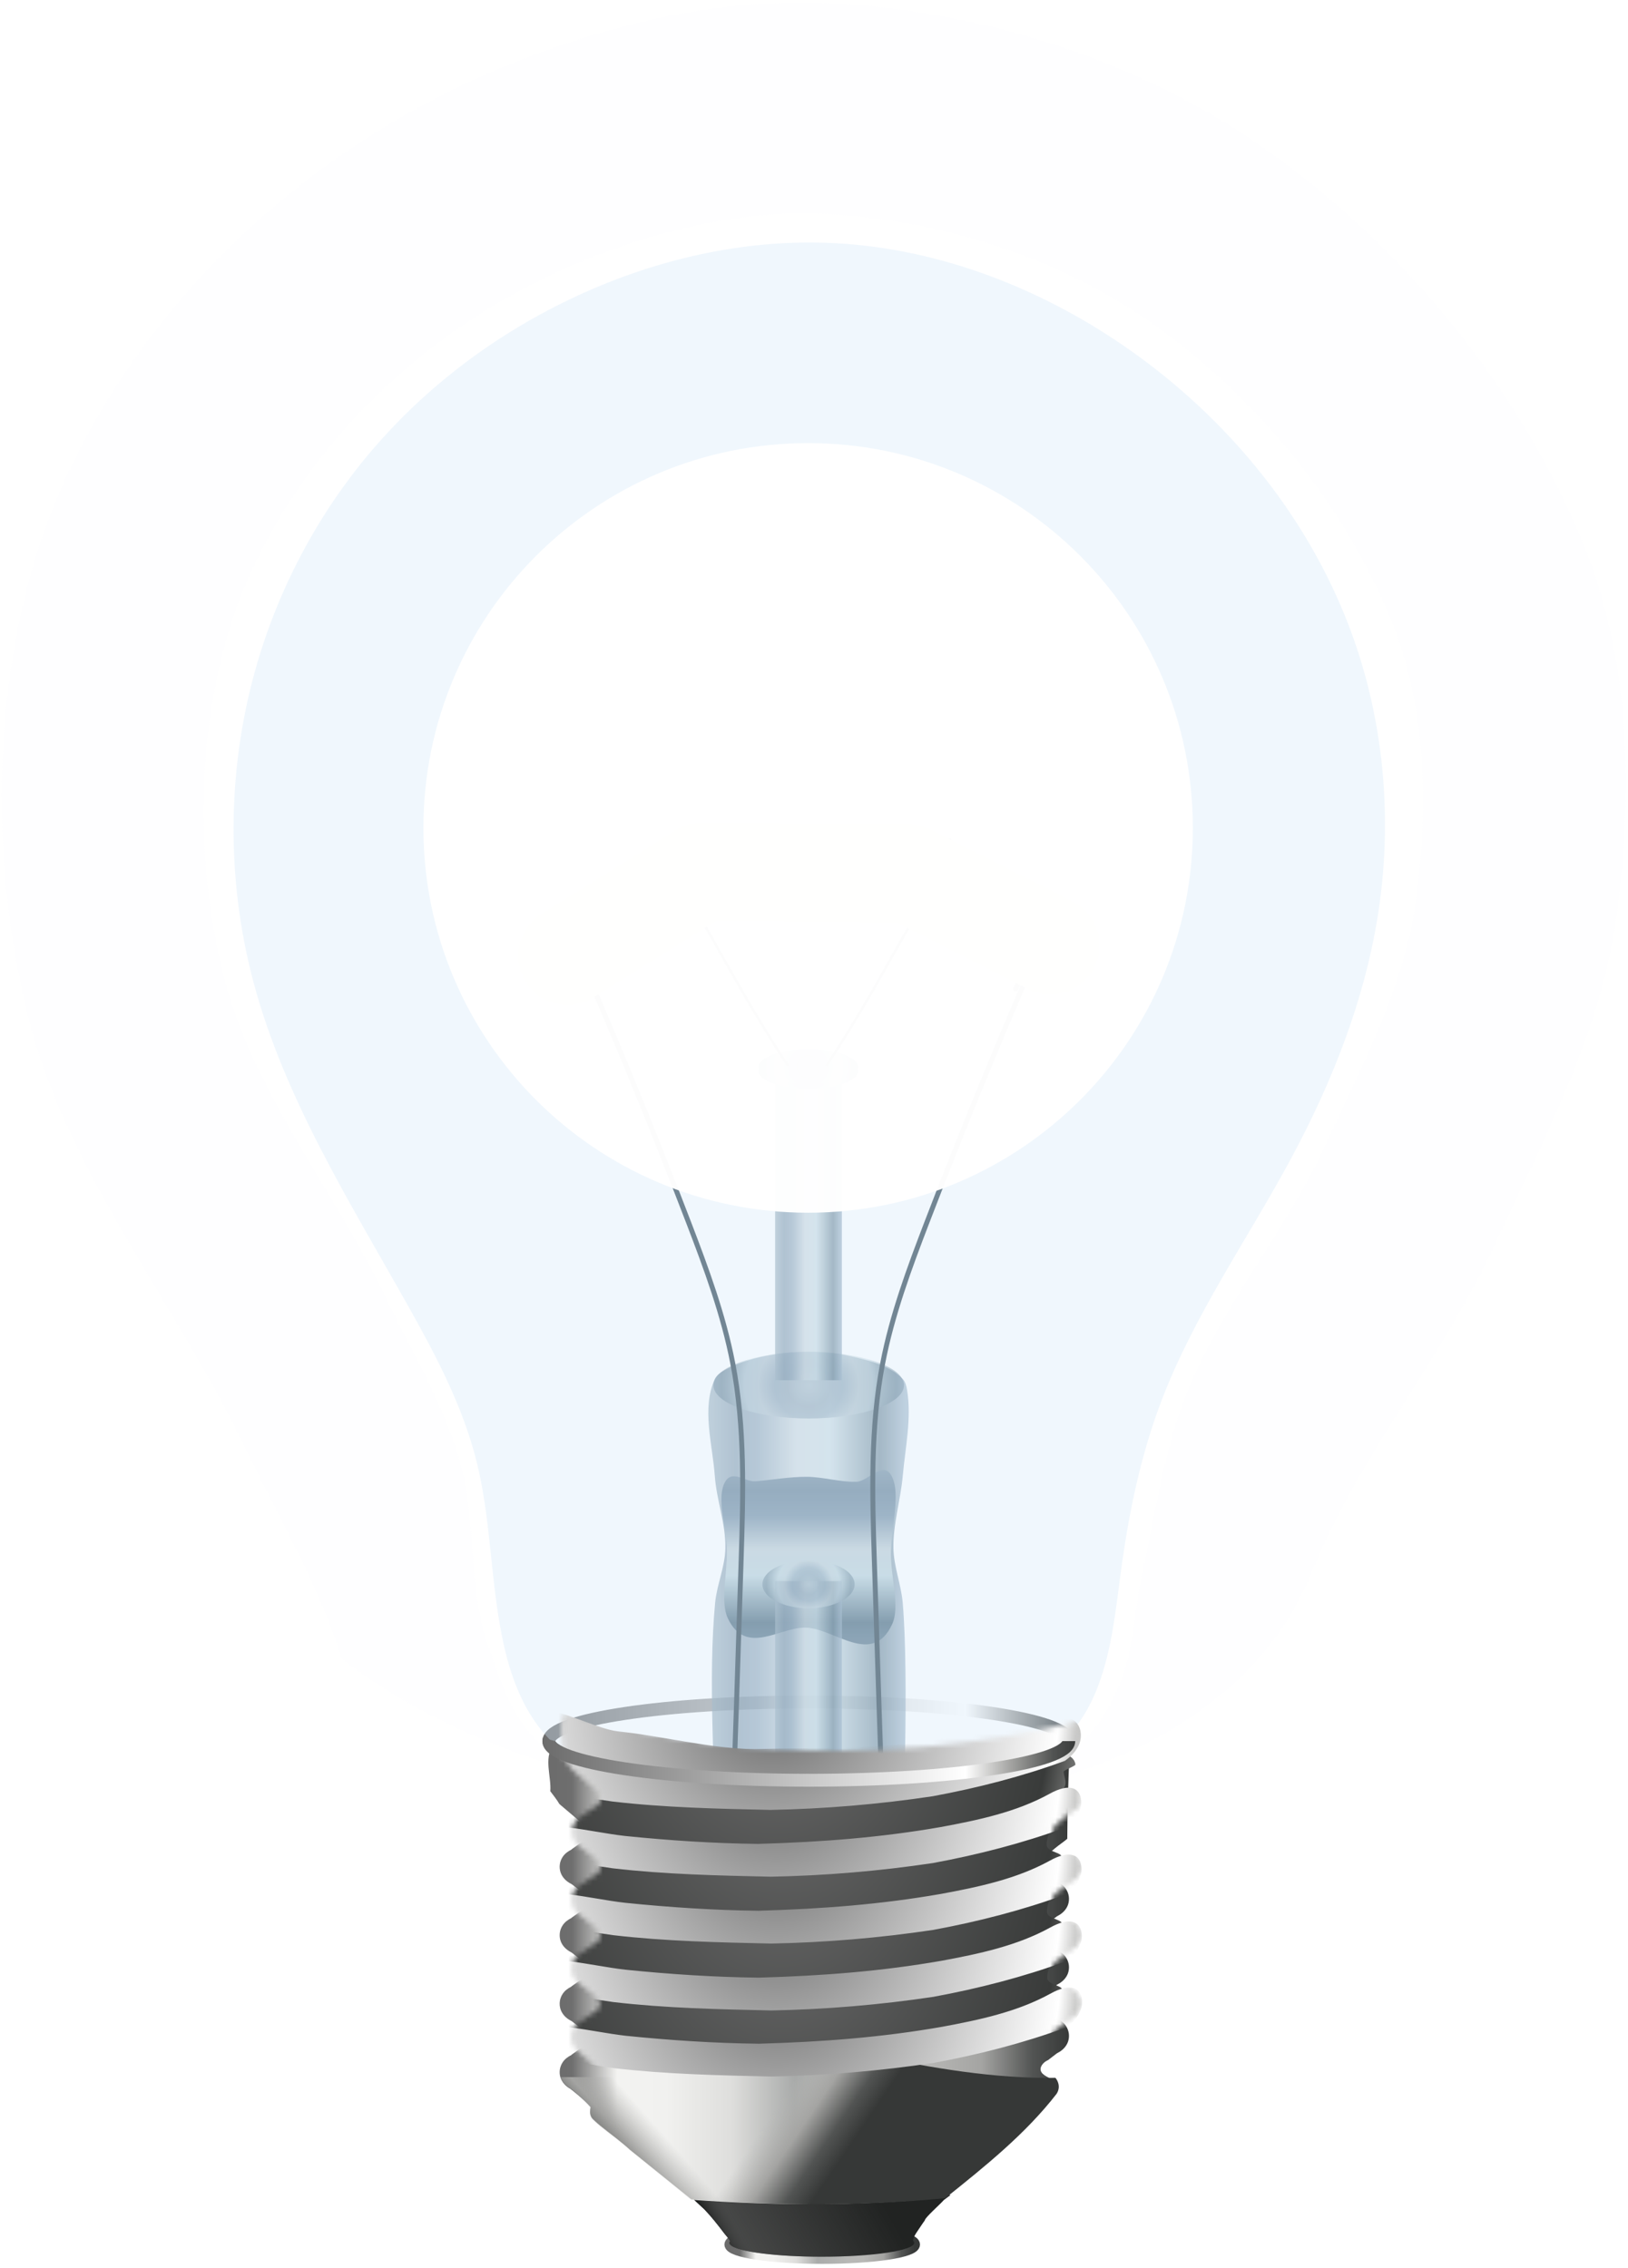<?xml version="1.0" encoding="UTF-8"?>
<svg width="331px" height="461px" viewBox="0 0 331 461" version="1.1" xmlns="http://www.w3.org/2000/svg" xmlns:xlink="http://www.w3.org/1999/xlink">
    <title>Untitled</title>
    <defs>
        <linearGradient x1="-1.643%" y1="-11117.995%" x2="101.685%" y2="-11117.995%" id="linearGradient-1">
            <stop stop-color="#6B6B6B" offset="0%"></stop>
            <stop stop-color="#FFFFFF" offset="79.1%"></stop>
            <stop stop-color="#A4A4A2" offset="87.5%"></stop>
            <stop stop-color="#525453" offset="95.3%"></stop>
            <stop stop-color="#363837" offset="100%"></stop>
        </linearGradient>
        <linearGradient x1="3.236%" y1="-734.157%" x2="97.075%" y2="-734.157%" id="linearGradient-2">
            <stop stop-color="#92A8B6" offset="0%"></stop>
            <stop stop-color="#718A9E" offset="13.7%"></stop>
            <stop stop-color="#7D96AA" offset="25%"></stop>
            <stop stop-color="#C3D0D6" offset="44.7%"></stop>
            <stop stop-color="#C1D5DC" offset="61.5%"></stop>
            <stop stop-color="#557284" offset="87%"></stop>
            <stop stop-color="#91AABE" offset="100%"></stop>
        </linearGradient>
        <linearGradient x1="-1399.241%" y1="-5.989%" x2="-1399.241%" y2="86.332%" id="linearGradient-3">
            <stop stop-color="#92A8B6" offset="0%"></stop>
            <stop stop-color="#718A9E" offset="22.6%"></stop>
            <stop stop-color="#7D96AA" offset="35.7%"></stop>
            <stop stop-color="#C3D0D6" offset="53%"></stop>
            <stop stop-color="#C1D5DC" offset="67.1%"></stop>
            <stop stop-color="#557284" offset="91.7%"></stop>
            <stop stop-color="#617D90" offset="100%"></stop>
        </linearGradient>
        <linearGradient x1="0.007%" y1="-1251.511%" x2="100.007%" y2="-1251.511%" id="linearGradient-4">
            <stop stop-color="#92A8B6" offset="0%"></stop>
            <stop stop-color="#718A9E" offset="13.7%"></stop>
            <stop stop-color="#7D96AA" offset="25%"></stop>
            <stop stop-color="#C3D0D6" offset="44.7%"></stop>
            <stop stop-color="#C1D5DC" offset="61.5%"></stop>
            <stop stop-color="#557284" offset="87%"></stop>
            <stop stop-color="#91AABE" offset="100%"></stop>
        </linearGradient>
        <radialGradient cx="49.992%" cy="49.999%" fx="49.992%" fy="49.999%" r="96.336%" gradientTransform="translate(0.5,0.5),scale(0.519,1),translate(-0.5,-0.5)" id="radialGradient-5">
            <stop stop-color="#92A8B6" offset="0%"></stop>
            <stop stop-color="#718A9E" offset="22.6%"></stop>
            <stop stop-color="#7D96AA" offset="35.7%"></stop>
            <stop stop-color="#C3D0D6" offset="53%"></stop>
            <stop stop-color="#C1D5DC" offset="67.1%"></stop>
            <stop stop-color="#557284" offset="91.7%"></stop>
            <stop stop-color="#617D90" offset="100%"></stop>
        </radialGradient>
        <radialGradient cx="49.992%" cy="49.999%" fx="49.992%" fy="49.999%" r="143.243%" gradientTransform="translate(0.5,0.5),scale(0.349,1),translate(-0.5,-0.5)" id="radialGradient-6">
            <stop stop-color="#92A8B6" offset="0%"></stop>
            <stop stop-color="#718A9E" offset="22.6%"></stop>
            <stop stop-color="#7D96AA" offset="35.7%"></stop>
            <stop stop-color="#C3D0D6" offset="53%"></stop>
            <stop stop-color="#C1D5DC" offset="67.1%"></stop>
            <stop stop-color="#557284" offset="91.7%"></stop>
            <stop stop-color="#617D90" offset="100%"></stop>
        </radialGradient>
        <linearGradient x1="0.007%" y1="-989.101%" x2="100.007%" y2="-989.101%" id="linearGradient-7">
            <stop stop-color="#92A8B6" offset="0%"></stop>
            <stop stop-color="#718A9E" offset="13.7%"></stop>
            <stop stop-color="#7D96AA" offset="25%"></stop>
            <stop stop-color="#C3D0D6" offset="44.7%"></stop>
            <stop stop-color="#C1D5DC" offset="61.5%"></stop>
            <stop stop-color="#557284" offset="87%"></stop>
            <stop stop-color="#91AABE" offset="100%"></stop>
        </linearGradient>
        <radialGradient cx="49.992%" cy="49.999%" fx="49.992%" fy="49.999%" r="143.238%" gradientTransform="translate(0.5,0.5),scale(0.349,1),translate(-0.5,-0.5)" id="radialGradient-8">
            <stop stop-color="#92A8B6" offset="0%"></stop>
            <stop stop-color="#718A9E" offset="22.6%"></stop>
            <stop stop-color="#7D96AA" offset="35.7%"></stop>
            <stop stop-color="#C3D0D6" offset="53%"></stop>
            <stop stop-color="#C1D5DC" offset="67.1%"></stop>
            <stop stop-color="#557284" offset="91.7%"></stop>
            <stop stop-color="#617D90" offset="100%"></stop>
        </radialGradient>
        <filter x="-19.2%" y="-19.2%" width="138.4%" height="138.4%" filterUnits="objectBoundingBox" id="filter-9">
            <feGaussianBlur stdDeviation="10" in="SourceGraphic"></feGaussianBlur>
        </filter>
        <linearGradient x1="-0.009%" y1="-8172.712%" x2="100%" y2="-8172.712%" id="linearGradient-10">
            <stop stop-color="#6B6B6B" offset="0%"></stop>
            <stop stop-color="#6E6E6E" offset="5.4%"></stop>
            <stop stop-color="#F3F3F1" offset="14%"></stop>
            <stop stop-color="#F1F1EF" offset="23.3%"></stop>
            <stop stop-color="#DEDEDC" offset="35.8%"></stop>
            <stop stop-color="#A9ABAA" offset="47.6%"></stop>
            <stop stop-color="#B8B8B6" offset="63.6%"></stop>
            <stop stop-color="#B8B8B6" offset="72.4%"></stop>
            <stop stop-color="#A4A4A2" offset="83.2%"></stop>
            <stop stop-color="#525453" offset="92.8%"></stop>
            <stop stop-color="#363837" offset="100%"></stop>
        </linearGradient>
        <linearGradient x1="-38.829%" y1="53.153%" x2="76.205%" y2="34.945%" id="linearGradient-11">
            <stop stop-color="#000000" offset="0%"></stop>
            <stop stop-color="#222423" offset="13.5%"></stop>
            <stop stop-color="#4C4E4D" offset="23%"></stop>
            <stop stop-color="#333534" offset="33.9%"></stop>
            <stop stop-color="#181A19" offset="43%"></stop>
            <stop stop-color="#6E6E6E" stop-opacity="0.478" offset="51.6%"></stop>
            <stop stop-color="#6E6E6E" stop-opacity="0.412" offset="58.3%"></stop>
            <stop stop-color="#6E6E6E" stop-opacity="0.325" offset="66.7%"></stop>
            <stop stop-color="#6E6E6E" stop-opacity="0.243" offset="74.8%"></stop>
            <stop stop-color="#6E6E6E" stop-opacity="0.145" offset="84.9%"></stop>
            <stop stop-color="#6E6E6E" stop-opacity="0.078" offset="91.7%"></stop>
            <stop stop-color="#6E6E6E" stop-opacity="0" offset="100%"></stop>
        </linearGradient>
        <linearGradient x1="0.004%" y1="-1063.285%" x2="100.003%" y2="-1063.285%" id="linearGradient-12">
            <stop stop-color="#6B6B6B" offset="0%"></stop>
            <stop stop-color="#6E6E6E" offset="5.4%"></stop>
            <stop stop-color="#F3F3F1" offset="14%"></stop>
            <stop stop-color="#F1F1EF" offset="23.3%"></stop>
            <stop stop-color="#DEDEDC" offset="35.8%"></stop>
            <stop stop-color="#A9ABAA" offset="47.6%"></stop>
            <stop stop-color="#B8B8B6" offset="63.6%"></stop>
            <stop stop-color="#B8B8B6" offset="72.4%"></stop>
            <stop stop-color="#A4A4A2" offset="83.2%"></stop>
            <stop stop-color="#525453" offset="92.8%"></stop>
            <stop stop-color="#363837" offset="100%"></stop>
        </linearGradient>
        <linearGradient x1="10.229%" y1="42.492%" x2="67.897%" y2="63.891%" id="linearGradient-13">
            <stop stop-color="#6B6B6B" stop-opacity="0" offset="0%"></stop>
            <stop stop-color="#B8B8B6" stop-opacity="0" offset="72.4%"></stop>
            <stop stop-color="#A4A4A2" offset="83.2%"></stop>
            <stop stop-color="#525453" offset="92.8%"></stop>
            <stop stop-color="#363837" offset="100%"></stop>
        </linearGradient>
        <linearGradient x1="75.804%" y1="33.835%" x2="0.429%" y2="51.066%" id="linearGradient-14">
            <stop stop-color="#6B6B6B" stop-opacity="0" offset="0%"></stop>
            <stop stop-color="#B8B8B6" stop-opacity="0" offset="72.4%"></stop>
            <stop stop-color="#A4A4A2" offset="83.2%"></stop>
            <stop stop-color="#525453" offset="92.8%"></stop>
            <stop stop-color="#363837" offset="100%"></stop>
        </linearGradient>
        <path d="M79.049,92.196 C87.235,85.696 95.422,79.198 101.775,71.082 C102.882,69.381 101.599,67.852 101.545,67.836 C100.059,67.147 99.352,66.343 100.104,65.204 C100.377,64.79 100.819,64.44 101.358,64.209 C101.415,64.174 101.468,64.132 101.515,64.085 L103.115,62.873 C103.172,62.847 103.215,62.808 103.271,62.78 C104.298,62.267 105.061,61.471 105.406,60.508 C105.778,59.442 105.633,58.263 105.014,57.319 C104.587,56.66 103.949,56.17 103.208,55.811 L103.239,55.781 L103.083,55.685 L101.495,54.522 C101.445,54.496 101.393,54.475 101.339,54.459 C99.853,53.77 99.413,52.437 100.165,51.297 C100.438,50.884 100.88,50.534 101.42,50.303 C101.477,50.268 101.53,50.226 101.577,50.179 L103.176,48.936 C103.234,48.91 103.276,48.87 103.332,48.843 C104.359,48.33 105.122,47.533 105.468,46.571 C105.84,45.504 105.695,44.325 105.075,43.381 C104.649,42.723 104.01,42.233 103.27,41.874 L103.3,41.843 L103.145,41.748 L101.556,40.584 C101.506,40.558 101.454,40.536 101.4,40.521 C99.915,39.833 99.475,38.499 100.227,37.36 C100.5,36.946 100.942,36.596 101.481,36.365 C101.538,36.33 101.591,36.289 101.638,36.241 L103.238,35.029 C103.295,35.003 103.338,34.964 103.394,34.936 C104.421,34.424 105.184,33.627 105.529,32.665 C105.902,31.599 105.757,30.42 105.137,29.475 C104.71,28.816 104.072,28.327 103.331,27.967 L103.362,27.937 L103.207,27.841 L101.618,26.678 C101.568,26.652 101.516,26.631 101.462,26.615 C99.976,25.927 99.536,24.593 100.289,23.453 C100.537,23.076 100.859,22.738 101.136,22.613 C101.299,22.541 101.272,22.536 101.293,22.521 L101.355,22.49 C101.389,22.464 101.405,22.432 101.449,22.396 C101.538,22.325 101.682,22.235 101.826,22.116 C102.113,21.879 102.478,21.556 102.923,21.183 C103.815,20.438 104.527,20.021 105.441,19.256 C105.506,13.424 105.682,7.593 105.969,1.768 C60.5,13.402 19.059,6.338 0.872,0 C-0.895,2.51 0.61,6.23 0.374,9.122 C1.018,9.985 1.686,10.827 2.214,11.737 C3.121,12.511 4.225,13.466 5.11,14.219 L6.2,15.161 C6.342,15.281 6.485,15.372 6.573,15.444 C6.617,15.48 6.633,15.512 6.666,15.538 L6.729,15.569 C6.749,15.584 6.723,15.589 6.885,15.664 C7.161,15.791 7.479,16.132 7.725,16.511 C8.467,17.658 8.015,18.987 6.523,19.662 C6.469,19.677 6.417,19.698 6.367,19.723 L4.767,20.873 L4.611,20.966 L4.642,20.996 C3.898,21.35 3.255,21.834 2.823,22.489 C2.196,23.428 2.04,24.605 2.403,25.674 C2.739,26.64 3.495,27.444 4.518,27.965 C4.574,27.993 4.616,28.033 4.673,28.06 L6.262,29.286 C6.308,29.334 6.361,29.376 6.417,29.411 C6.955,29.647 7.394,30.001 7.663,30.417 C8.405,31.563 7.953,32.893 6.462,33.568 C6.408,33.583 6.355,33.604 6.305,33.629 L4.706,34.779 L4.55,34.871 L4.58,34.902 C3.837,35.255 3.194,35.739 2.761,36.394 C2.133,37.333 1.978,38.51 2.341,39.58 C2.678,40.546 3.434,41.349 4.456,41.87 C4.512,41.898 4.554,41.937 4.612,41.965 L6.2,43.222 C6.247,43.27 6.299,43.313 6.356,43.348 C6.893,43.584 7.332,43.938 7.601,44.354 C8.343,45.5 7.891,46.829 6.4,47.504 C6.346,47.519 6.293,47.54 6.243,47.566 L4.644,48.715 L4.488,48.808 L4.518,48.838 C3.775,49.192 3.132,49.676 2.7,50.331 C2.073,51.27 1.917,52.447 2.28,53.516 C2.616,54.482 3.372,55.286 4.394,55.807 C4.45,55.835 4.492,55.874 4.55,55.902 L6.138,57.128 C6.185,57.176 6.238,57.218 6.294,57.254 C6.831,57.489 7.27,57.843 7.54,58.259 C8.282,59.405 7.83,60.735 6.338,61.409 L6.182,61.471 L4.582,62.621 L4.426,62.713 L4.457,62.744 C3.713,63.097 3.071,63.581 2.638,64.236 C2.01,65.187 1.866,66.335 2.187,67.328 C2.497,68.288 3.222,69.11 4.208,69.649 L4.301,69.711 C4.307,69.721 4.294,69.737 4.301,69.742 C4.383,69.806 4.497,69.876 4.644,69.994 C4.938,70.231 5.352,70.584 5.796,70.968 C6.651,71.706 7.63,72.633 8.254,73.385 C8.247,73.489 8.236,73.593 8.221,73.697 C8.17,74.071 8.069,74.66 8.339,75.292 C8.519,75.712 8.771,75.892 9.085,76.202 C9.399,76.512 9.788,76.859 10.237,77.237 C11.135,77.994 12.26,78.877 13.351,79.751 C14.442,80.626 15.501,81.507 16.246,82.201 L28.642,92.284 C45.439,93.558 62.24,93.741 79.049,92.19 L79.049,92.196 Z" id="path-15"></path>
        <radialGradient cx="44.618%" cy="-26.968%" fx="44.618%" fy="-26.968%" r="412.106%" gradientTransform="translate(0.446,-0.27),scale(0.183,1),rotate(-1.599),translate(-0.446,0.27)" id="radialGradient-17">
            <stop stop-color="#6B6B6B" offset="0%"></stop>
            <stop stop-color="#393B3A" offset="70.1%"></stop>
            <stop stop-color="#A4A4A2" offset="84.7%"></stop>
            <stop stop-color="#FFFFFF" offset="97.5%"></stop>
            <stop stop-color="#797A78" offset="100%"></stop>
        </radialGradient>
        <radialGradient cx="42.749%" cy="-15.476%" fx="42.749%" fy="-15.476%" r="407.336%" gradientTransform="translate(0.427,-0.155),scale(0.165,1),rotate(-0.963),translate(-0.427,0.155)" id="radialGradient-18">
            <stop stop-color="#6B6B6B" offset="0%"></stop>
            <stop stop-color="#FFFFFF" offset="79.1%"></stop>
            <stop stop-color="#A4A4A2" offset="87.5%"></stop>
            <stop stop-color="#525453" offset="95.3%"></stop>
            <stop stop-color="#363837" offset="100%"></stop>
        </radialGradient>
        <radialGradient cx="43.386%" cy="-24.654%" fx="43.386%" fy="-24.654%" r="404.596%" gradientTransform="translate(0.434,-0.247),scale(0.181,1),rotate(-1.599),translate(-0.434,0.247)" id="radialGradient-19">
            <stop stop-color="#6B6B6B" offset="0%"></stop>
            <stop stop-color="#393B3A" offset="70.1%"></stop>
            <stop stop-color="#A4A4A2" offset="84.7%"></stop>
            <stop stop-color="#FFFFFF" offset="97.5%"></stop>
            <stop stop-color="#797A78" offset="100%"></stop>
        </radialGradient>
        <radialGradient cx="43.255%" cy="-1.938%" fx="43.255%" fy="-1.938%" r="359.343%" gradientTransform="translate(0.433,-0.019),scale(0.185,1),rotate(-0.963),translate(-0.433,0.019)" id="radialGradient-20">
            <stop stop-color="#6B6B6B" offset="0%"></stop>
            <stop stop-color="#FFFFFF" offset="79.1%"></stop>
            <stop stop-color="#A4A4A2" offset="87.5%"></stop>
            <stop stop-color="#525453" offset="95.3%"></stop>
            <stop stop-color="#363837" offset="100%"></stop>
        </radialGradient>
        <linearGradient x1="-1.643%" y1="-21423.058%" x2="101.685%" y2="-21423.058%" id="linearGradient-21">
            <stop stop-color="#6B6B6B" offset="0%"></stop>
            <stop stop-color="#FFFFFF" offset="79.1%"></stop>
            <stop stop-color="#A4A4A2" offset="87.5%"></stop>
            <stop stop-color="#525453" offset="95.3%"></stop>
            <stop stop-color="#363837" offset="100%"></stop>
        </linearGradient>
    </defs>
    <g id="Page-1" stroke="none" stroke-width="1" fill="none" fill-rule="evenodd">
        <g id="LightBulbOn" transform="translate(0.355, 0.498)">
            <path d="M160.687,0.019 C139.186,0.371 117.514,6.252 97.972,14.832 C75.349,24.766 54.495,39.89 38.278,58.22 C23.229,75.231 11.217,95.811 5.51,117.6 C-1.827,145.614 -1.644,176.159 4.912,204.376 C12.431,236.74 35.165,263.843 49.533,293.925 C56.29,308.071 64.596,321.698 69.088,336.675 C124.298,379.241 240.676,380.375 265.961,320.014 C275.389,296.138 292.74,275.933 303.511,252.606 C313.419,231.148 325.073,209.561 328.243,186.218 C331.667,161.022 331.254,133.876 321.637,110.241 C308.506,77.968 284.299,48.672 255.237,28.657 C230.661,11.732 199.876,2.023 169.88,0.21 C166.818,0.029 163.751,-0.035 160.684,0.018 L160.687,0.019 Z M161.716,42.898 C164.022,42.861 166.327,42.919 168.622,43.057 C191.144,44.419 214.245,51.694 232.697,64.402 C254.519,79.43 272.671,101.428 282.53,125.661 C289.75,143.407 290.081,163.83 287.51,182.748 C285.128,200.275 276.391,216.459 268.951,232.571 C260.864,250.086 247.81,265.263 240.731,283.19 C236.349,294.29 234.779,306.268 232.133,317.882 C230.29,325.972 230.412,334.63 227.087,342.251 C225.158,346.669 222.681,351.302 218.686,354.102 C212.552,358.404 204.346,358.932 196.907,360.218 C189.322,361.53 181.53,361.444 173.833,361.812 C162.17,362.368 150.39,364.199 138.807,362.735 C128.954,361.489 117.937,360.67 110.222,354.548 C103.963,349.582 101.342,341.188 98.801,333.714 C94.664,321.545 96.615,308.014 92.925,295.71 C89.552,284.464 83.324,274.22 78.251,263.599 C67.462,241.012 50.365,220.682 44.72,196.381 C39.797,175.195 39.675,152.237 45.185,131.204 C49.47,114.843 58.486,99.409 69.785,86.636 C81.96,72.874 97.618,61.507 114.605,54.048 C129.279,47.605 145.572,43.16 161.716,42.898 L161.716,42.898 Z" id="Shape" fill-opacity="0.984" fill="#FEFEFF" fill-rule="nonzero"></path>
            <path d="M216.948,353.418 C216.948,357.812 193.283,361.375 164.089,361.375 C134.895,361.375 111.236,357.812 111.236,353.418 C111.236,349.025 134.902,345.462 164.095,345.462 C193.289,345.462 216.948,349.025 216.948,353.418 Z" id="Path" stroke="url(#linearGradient-1)" stroke-width="2.618" fill="#FFFFFF" fill-rule="nonzero"></path>
            <path d="M147.119,277.946 C150.79,275.95 155.029,275.012 159.178,274.518 C163.361,274.02 167.694,274.106 171.805,275.023 C175.825,275.919 180.325,276.863 183.191,279.821 C183.768,280.416 183.953,281.324 184.084,282.142 C184.997,287.874 183.711,293.752 183.191,299.532 C182.748,304.456 181.196,309.3 181.297,314.242 C181.374,317.999 182.874,321.61 183.191,325.354 C184.501,340.835 183.191,371.964 183.191,371.964 L144.977,371.964 C144.996,358.047 143.588,340.822 145.037,325.354 C145.389,321.602 147.047,318.01 147.124,314.242 C147.224,309.288 145.336,304.474 144.977,299.532 C144.501,292.979 142.262,285.804 144.977,279.822 C145.369,278.957 146.286,278.4 147.12,277.946 L147.119,277.946 Z" id="Path" fill="url(#linearGradient-2)" fill-rule="nonzero" opacity="0.7"></path>
            <path d="M163.685,299.693 C167.052,299.713 170.408,300.791 173.774,300.702 C176.176,300.641 179.22,296.199 180.962,299.6 C182.828,303.248 180.762,310.186 180.782,315.48 C180.801,320.197 182.624,326.185 181.051,329.617 C177.049,338.349 169.384,330.583 163.551,330.353 C158.231,330.141 151.315,336.287 147.614,328.424 C146.04,325.081 147.566,319.116 147.435,314.473 C147.31,310.025 145.427,304.511 146.855,301.161 C148.259,297.869 151.111,300.797 153.239,300.61 C156.721,300.308 160.2,299.672 163.685,299.693 L163.685,299.693 Z" id="Path" fill="url(#linearGradient-3)" fill-rule="nonzero"></path>
            <polyline id="Path" fill="url(#linearGradient-4)" fill-rule="nonzero" opacity="0.7" points="157.243 320.906 170.814 320.906 170.814 381.977 157.243 381.977 157.243 320.906"></polyline>
            <path d="M173.407,321.547 C173.407,324.234 169.209,326.413 164.031,326.413 C158.854,326.413 154.657,324.234 154.657,321.547 C154.657,318.859 158.854,316.681 164.031,316.681 C169.209,316.681 173.407,318.859 173.407,321.547 Z" id="Path" fill="url(#radialGradient-5)" fill-rule="nonzero" opacity="0.5"></path>
            <path d="M183.448,281.081 C183.448,284.817 174.773,287.844 164.072,287.844 C153.372,287.844 144.699,284.816 144.699,281.081 C144.699,277.346 153.372,274.318 164.072,274.318 C174.773,274.318 183.448,277.346 183.448,281.081 Z" id="Path" fill="url(#radialGradient-6)" fill-rule="nonzero" opacity="0.5"></path>
            <polyline id="Path" fill="url(#linearGradient-7)" fill-rule="nonzero" opacity="0.7" points="157.243 213.636 170.814 213.636 170.814 280.064 157.243 280.064 157.243 213.636"></polyline>
            <path d="M174.113,217.25 C174.113,219.199 169.589,220.777 164.009,220.777 C158.429,220.777 153.906,219.198 153.906,217.25 C153.906,215.303 158.429,213.723 164.009,213.723 C169.589,213.723 174.113,215.303 174.113,217.25 Z" id="Path" fill="url(#radialGradient-8)" fill-rule="nonzero"></path>
            <path d="M174.113,216.36 C174.113,218.309 169.589,219.887 164.009,219.887 C158.429,219.887 153.906,218.308 153.906,216.36 C153.906,214.413 158.429,212.833 164.009,212.833 C169.589,212.833 174.113,214.413 174.113,216.36 Z" id="Path" fill="url(#radialGradient-8)" fill-rule="nonzero"></path>
            <path d="M148.375,375.613 C149.061,355.921 149.714,336.227 150.333,316.532 C150.753,303.193 151.148,289.724 148.628,276.618 C146.738,266.793 143.244,257.359 139.66,248.018 C131.922,227.853 123.691,207.88 114.977,188.117 L115.89,188 L121.578,200.523 M179.365,375.613 C178.679,355.921 178.026,336.227 177.407,316.532 C176.987,303.193 176.592,289.724 179.112,276.618 C181.002,266.793 184.496,257.359 188.081,248.018 C195.82,227.853 204.05,207.88 212.764,188.117 L211.85,188 L206.162,200.523" id="Shape" stroke="#394D5A" stroke-linecap="round" stroke-linejoin="round"></path>
            <g id="Group" transform="translate(134.699, 170.006)" stroke="#394D5A" stroke-width="0.5">
                <path d="M0,0 C0.801,2.305 1.706,4.577 2.712,6.805 C3.217,7.925 3.767,9.06 4.676,9.908 C5.129,10.333 5.671,10.678 6.272,10.865 C6.873,11.052 7.536,11.079 8.136,10.889 C8.746,10.697 9.27,10.29 9.639,9.783 C10.008,9.276 10.222,8.675 10.307,8.062 C10.449,7.031 10.207,5.925 9.516,5.127 C9.17,4.729 8.717,4.413 8.209,4.241 C7.7,4.068 7.135,4.043 6.617,4.188 C6.22,4.299 5.855,4.508 5.55,4.777 C5.245,5.047 5.001,5.377 4.818,5.736 C4.451,6.45 4.335,7.264 4.34,8.062 C4.348,9.548 4.764,11.01 5.36,12.38 C5.955,13.75 6.726,15.042 7.485,16.334 C10.334,21.184 13.023,26.122 15.839,30.992 C18.81,36.131 21.921,41.194 25.169,46.175 M58.149,0 C57.348,2.305 56.442,4.577 55.436,6.805 C54.932,7.925 54.382,9.06 53.473,9.908 C53.019,10.333 52.478,10.678 51.877,10.865 C51.275,11.052 50.613,11.079 50.012,10.889 C49.402,10.697 48.878,10.29 48.51,9.783 C48.141,9.276 47.927,8.675 47.842,8.062 C47.699,7.031 47.942,5.925 48.632,5.127 C48.979,4.729 49.431,4.413 49.94,4.241 C50.449,4.068 51.013,4.043 51.531,4.188 C51.928,4.299 52.293,4.508 52.598,4.777 C52.903,5.047 53.147,5.377 53.33,5.735 C53.697,6.45 53.814,7.264 53.809,8.062 C53.8,9.548 53.385,11.01 52.789,12.38 C52.194,13.75 51.422,15.042 50.663,16.334 C47.814,21.184 45.125,26.122 42.31,30.992 C39.339,36.131 36.227,41.193 32.979,46.174" id="Shape"></path>
            </g>
            <polyline id="Path" stroke="#FFFBCC" stroke-width="20" stroke-linecap="round" stroke-linejoin="round" points="114.985 193.792 142.485 176.649 184.271 177.006 213.2 191.649"></polyline>
            <path d="M112.845,354.432 C106.92,349.313 103.823,341.634 102.104,333.995 C99.342,321.722 99.595,308.902 96.568,296.692 C93.8,285.53 88.379,275.227 82.754,265.197 C70.798,243.882 57.534,222.857 51.21,199.25 C45.63,178.42 45.768,156.083 51.647,135.336 C56.177,119.345 64.089,104.308 74.793,91.594 C86.247,77.991 100.843,67.108 116.983,59.642 C132.851,52.302 150.35,48.227 167.822,48.861 C189.381,49.644 210.362,57.601 228.148,69.811 C249.453,84.438 266.587,105.486 275.054,129.903 C281.251,147.774 282.75,167.205 279.738,185.879 C276.97,203.042 270.487,219.445 262.262,234.762 C253.372,251.319 242.376,266.854 235.714,284.426 C231.572,295.352 229.187,306.875 227.606,318.453 C226.505,326.523 225.761,334.751 222.847,342.356 C221.151,346.783 218.654,351.026 214.939,353.972 C212.107,356.218 208.679,357.619 205.169,358.477 C201.659,359.335 198.043,359.674 194.442,359.978 C187.214,360.59 179.976,361.075 172.737,361.533 C161.762,362.229 150.763,362.865 139.774,362.453 C135,362.273 130.207,361.891 125.576,360.719 C120.945,359.547 116.458,357.552 112.844,354.429" id="Path" fill="#D6E7F7" fill-rule="nonzero" opacity="0.367"></path>
            <path d="M242.17,167.792 C242.17,210.991 207.151,246.011 163.951,246.011 C120.751,246.011 85.732,210.991 85.732,167.792 C85.732,124.592 120.751,89.573 163.951,89.573 C207.151,89.573 242.17,124.592 242.17,167.792 Z" id="Path" fill-opacity="0.973" fill="#FFFFFF" fill-rule="nonzero" filter="url(#filter-9)"></path>
            <g id="Group" transform="translate(136.455, 442.444)">
                <path d="M49.142,13.302 C49.142,14.868 40.732,16.137 30.36,16.137 C19.987,16.137 11.577,14.868 11.577,13.302 C11.577,11.736 19.987,10.467 30.36,10.467 C40.732,10.467 49.142,11.736 49.142,13.302 Z" id="Path" stroke="url(#linearGradient-10)" stroke-width="2.196"></path>
                <path d="M0,-3.91919855e-23 L0.375,0.53 L6.406,6.156 C7.789,7.598 9.077,9.23 10.344,10.906 C10.894,11.635 11.436,12.132 11.624,12.625 C11.548,12.724 11.505,12.844 11.5,12.968 C11.5,13.142 11.614,13.303 11.812,13.468 C13.402,14.791 21.06,15.781 30.282,15.781 C40.654,15.781 49.062,14.534 49.062,12.968 C49.062,12.827 48.976,12.667 48.844,12.531 C48.848,12.384 48.871,11.891 49.469,10.968 C50.144,9.924 51.249,8.343 51.249,8.343 C51.167,7.928 54.589,4.892 55.062,4.281 L56.453,3.236 L0,-3.91919855e-23 L0,-3.91919855e-23 Z" id="Path" fill="#212322" fill-rule="nonzero"></path>
                <path d="M1.13686838e-13,5.68434189e-14 L0.375,0.53 L6.406,6.156 C7.789,7.598 9.077,9.23 10.344,10.906 C10.894,11.635 11.436,12.132 11.624,12.625 C11.548,12.724 11.505,12.844 11.5,12.968 C11.5,13.142 11.614,13.303 11.812,13.468 C13.402,14.791 21.06,15.781 30.282,15.781 C40.654,15.781 49.062,14.534 49.062,12.968 C49.062,12.827 48.976,12.667 48.844,12.531 C48.848,12.384 48.871,11.891 49.469,10.968 C50.144,9.924 51.249,8.343 51.249,8.343 C51.167,7.928 54.589,4.892 55.062,4.281 L56.453,3.236 L1.13686838e-13,5.68434189e-14 L1.13686838e-13,5.68434189e-14 Z" id="Path" fill="url(#linearGradient-11)" fill-rule="nonzero"></path>
            </g>
            <g id="Group" transform="translate(111.13, 347.396)">
                <path d="M79.442,98.933 C87.6,92.398 95.758,85.863 102.075,77.718 C103.175,76.013 101.885,74.489 101.83,74.474 C100.341,73.792 99.63,72.991 100.378,71.848 C100.648,71.433 101.089,71.081 101.628,70.848 C101.685,70.813 101.737,70.771 101.784,70.723 L103.378,69.504 C103.435,69.478 103.478,69.439 103.534,69.41 C104.558,68.893 105.318,68.093 105.659,67.129 C106.027,66.061 105.876,64.883 105.253,63.941 C104.823,63.284 104.183,62.798 103.44,62.441 L103.471,62.411 L103.315,62.316 L101.721,61.16 C101.671,61.134 101.619,61.113 101.565,61.098 C100.076,60.416 99.63,59.085 100.378,57.942 C100.648,57.527 101.089,57.175 101.628,56.942 C101.685,56.907 101.737,56.865 101.784,56.817 L103.378,55.567 C103.435,55.541 103.478,55.502 103.534,55.473 C104.558,54.956 105.318,54.156 105.659,53.192 C106.027,52.124 105.876,50.946 105.253,50.004 C104.823,49.347 104.183,48.86 103.44,48.504 L103.471,48.473 L103.315,48.379 L101.721,47.223 C101.671,47.197 101.619,47.176 101.565,47.161 C100.076,46.479 99.63,45.147 100.377,44.005 C100.649,43.59 101.089,43.238 101.627,43.005 C101.684,42.97 101.737,42.927 101.784,42.879 L103.377,41.661 C103.435,41.635 103.477,41.596 103.534,41.567 C104.558,41.05 105.318,40.25 105.659,39.286 C106.026,38.218 105.876,37.04 105.252,36.098 C104.823,35.441 104.182,34.954 103.44,34.598 L103.471,34.567 L103.315,34.473 L101.721,33.317 C101.671,33.291 101.619,33.27 101.565,33.255 C100.076,32.573 99.63,31.241 100.378,30.098 C100.625,29.72 100.944,29.381 101.221,29.255 C101.384,29.181 101.356,29.175 101.378,29.161 L101.44,29.13 C101.473,29.104 101.49,29.072 101.534,29.036 C101.622,28.965 101.766,28.874 101.909,28.754 C102.195,28.516 102.559,28.192 103.002,27.817 C103.89,27.068 104.601,26.648 105.511,25.879 C105.536,20.626 105.706,13.941 105.962,8.389 C60.545,20.224 19.072,13.343 0.858,7.086 C-0.898,9.604 0.623,13.316 0.401,16.21 C1.048,17.07 1.721,17.909 2.253,18.817 C3.163,19.587 4.271,20.537 5.159,21.286 C5.603,21.66 5.966,21.985 6.253,22.223 C6.396,22.343 6.54,22.433 6.628,22.504 C6.671,22.54 6.688,22.572 6.721,22.598 L6.784,22.629 C6.804,22.644 6.778,22.649 6.94,22.723 C7.217,22.849 7.537,23.189 7.784,23.567 C8.531,24.71 8.085,26.042 6.596,26.723 C6.542,26.738 6.489,26.759 6.44,26.785 L4.846,27.942 L4.69,28.036 L4.721,28.066 C3.979,28.423 3.338,28.91 2.909,29.566 C2.285,30.508 2.134,31.686 2.502,32.754 C2.843,33.719 3.602,34.518 4.627,35.035 C4.684,35.063 4.726,35.102 4.784,35.129 L6.377,36.349 C6.424,36.396 6.477,36.439 6.534,36.473 C7.072,36.707 7.513,37.058 7.784,37.473 C8.531,38.616 8.085,39.948 6.596,40.629 L6.44,40.691 L4.846,41.848 L4.69,41.942 L4.721,41.972 C3.979,42.329 3.338,42.816 2.909,43.472 C2.285,44.414 2.134,45.592 2.502,46.66 C2.843,47.624 3.602,48.424 4.627,48.941 C4.684,48.969 4.726,49.008 4.784,49.035 L6.377,50.285 C6.424,50.333 6.477,50.375 6.534,50.41 C7.072,50.644 7.512,50.996 7.784,51.41 C8.531,52.553 8.084,53.885 6.596,54.567 L6.44,54.629 L4.846,55.785 L4.69,55.879 L4.721,55.909 C3.979,56.266 3.338,56.753 2.909,57.409 C2.285,58.351 2.134,59.529 2.502,60.597 C2.843,61.562 3.602,62.362 4.627,62.879 C4.683,62.907 4.726,62.946 4.784,62.973 L6.377,64.191 C6.424,64.239 6.477,64.281 6.534,64.316 C7.072,64.55 7.512,64.902 7.784,65.316 C8.531,66.459 8.084,67.791 6.596,68.473 C6.542,68.488 6.489,68.509 6.44,68.535 L4.846,69.691 L4.69,69.785 L4.721,69.815 C3.979,70.172 3.338,70.659 2.909,71.315 C2.285,72.27 2.146,73.418 2.471,74.41 C2.786,75.368 3.514,76.187 4.502,76.722 L4.596,76.784 C4.602,76.784 4.589,76.81 4.596,76.815 C4.678,76.879 4.792,76.947 4.94,77.065 C5.235,77.301 5.65,77.652 6.096,78.034 C6.955,78.769 7.938,79.691 8.565,80.44 C8.561,80.506 8.555,80.597 8.534,80.753 C8.484,81.126 8.385,81.716 8.659,82.346 C8.84,82.766 9.093,82.945 9.409,83.253 C9.725,83.561 10.114,83.908 10.565,84.283 C11.465,85.036 12.595,85.913 13.69,86.783 C14.785,87.653 15.847,88.53 16.596,89.221 L29.036,99.249 C45.838,100.449 62.64,100.557 79.442,98.932 L79.442,98.933 Z" id="Path" fill="url(#linearGradient-12)" fill-rule="nonzero"></path>
                <path d="M80.705,98.932 C88.863,92.398 97.021,85.863 103.338,77.718 C104.438,76.013 103.148,74.489 103.093,74.474 C54.533,75.172 -8.537,39.047 3.734,74.41 C4.049,75.368 4.778,76.187 5.765,76.722 L5.859,76.784 C5.865,76.784 5.852,76.81 5.859,76.815 C5.942,76.879 6.055,76.947 6.203,77.065 C6.498,77.301 6.913,77.652 7.359,78.034 C8.218,78.769 9.201,79.691 9.828,80.44 C9.824,80.506 9.818,80.597 9.797,80.753 C9.747,81.126 9.648,81.716 9.922,82.346 C10.103,82.766 10.356,82.945 10.672,83.253 C10.988,83.561 11.377,83.908 11.828,84.283 C12.729,85.036 13.858,85.913 14.953,86.783 C16.048,87.653 17.11,88.53 17.859,89.221 L30.299,99.249 C47.101,100.449 63.903,100.557 80.705,98.932 Z" id="Path" fill="url(#linearGradient-13)" fill-rule="nonzero"></path>
                <path d="M79.488,98.844 C87.645,92.309 95.803,85.774 102.12,77.63 C103.22,75.924 101.93,74.4 101.876,74.385 L2.516,74.321 C2.831,75.281 3.56,76.098 4.548,76.634 L4.641,76.696 C4.647,76.696 4.634,76.722 4.641,76.726 C4.724,76.791 4.838,76.859 4.985,76.976 C5.28,77.212 5.695,77.564 6.141,77.946 C7.001,78.68 7.983,79.602 8.611,80.352 C8.606,80.418 8.6,80.508 8.579,80.664 C8.529,81.038 8.431,81.627 8.704,82.258 C8.886,82.678 9.139,82.857 9.454,83.164 C9.769,83.471 10.16,83.819 10.61,84.195 C11.511,84.948 12.64,85.825 13.735,86.695 C14.83,87.565 15.893,88.442 16.641,89.133 L29.081,99.161 C45.884,100.361 62.686,100.469 79.488,98.843 L79.488,98.844 Z" id="Path" fill="url(#linearGradient-14)" fill-rule="nonzero"></path>
                <g id="Group-Clipped" transform="translate(2.56, -0)">
                    <mask id="mask-16" fill="white">
                        <use xlink:href="#path-15"></use>
                    </mask>
                    <g id="path-14"></g>
                    <g id="Group" mask="url(#mask-16)">
                        <g transform="translate(-3.502, -0.478)">
                            <g transform="translate(54.771, 37.444) rotate(-0.256) translate(-54.771, -37.444) translate(0.166, 0.244)">
                                <path d="M16.228,58.44 C20.508,58.944 24.824,59.112 29.129,59.37 C33.502,59.632 37.874,60.026 42.255,60 C48.06,59.964 53.848,59.393 59.634,58.955 C66.13,58.465 72.672,58.243 79.09,57.182 C83.754,56.412 88.36,55.274 92.85,53.858 C95.613,52.988 98.834,51.934 100.918,50.69 C105.143,48.36 101.95,52.187 102.149,54.698 C102.281,56.363 106.927,56.136 104.425,57.903 C103.152,58.801 95.885,61.803 91.38,63.149 C86.963,64.469 82.356,65.163 77.786,65.887 C71.492,66.877 65.156,67.611 58.795,68.087 C54.034,68.448 49.252,68.584 44.476,68.601 C39.506,68.619 34.533,68.473 29.574,68.173 C23.772,67.823 17.928,67.598 12.218,66.568 C9.413,66.063 5.877,65.135 3.986,64.334 C1.203,63.156 5.771,62.292 5.695,60.819 C5.602,59.022 1.522,56.164 4.672,56.547 C8.272,56.984 12.348,57.983 16.228,58.44 L16.228,58.44 Z" id="Path" fill="url(#radialGradient-17)" fill-rule="nonzero"></path>
                                <path d="M16.376,65.98 C25.377,66.939 34.431,67.575 43.49,67.718 C56.589,67.398 68.494,66.522 80.657,64.454 C88.249,63.084 95.956,61.497 102.723,57.828 C106.947,55.498 109.001,56.691 109.199,59.202 C109.331,60.867 108.447,62.917 105.945,64.684 C97.268,67.824 88.119,70.13 78.977,71.775 C68.075,73.356 57.072,74.233 46.044,74.4 C35.318,74.114 24.534,73.838 13.881,72.546 C10.748,72.099 6.499,71.381 4.609,70.58 C1.824,69.401 1.052,67.823 0.977,66.35 C0.884,64.553 1.861,63.838 5.011,64.22 C8.61,64.658 12.696,65.545 16.377,65.98 L16.376,65.98 Z" id="Path" fill="url(#radialGradient-18)" fill-rule="nonzero"></path>
                                <path d="M16.228,45.01 C20.508,45.514 24.824,45.682 29.129,45.94 C33.502,46.202 37.874,46.596 42.255,46.57 C48.06,46.534 53.848,45.963 59.634,45.525 C66.13,45.035 72.672,44.813 79.09,43.752 C83.754,42.982 88.36,41.844 92.85,40.428 C95.613,39.558 98.834,38.504 100.918,37.26 C105.143,34.93 101.95,38.757 102.149,41.268 C102.281,42.933 106.927,42.706 104.425,44.473 C103.152,45.371 95.885,48.373 91.38,49.719 C86.963,51.039 82.356,51.733 77.786,52.457 C71.492,53.447 65.156,54.181 58.795,54.657 C54.034,55.018 49.252,55.154 44.476,55.171 C39.506,55.189 34.533,55.043 29.574,54.743 C23.772,54.393 17.928,54.168 12.218,53.138 C9.413,52.633 5.877,51.705 3.986,50.904 C1.203,49.726 5.771,48.862 5.695,47.389 C5.602,45.592 1.522,42.734 4.672,43.117 C8.272,43.554 12.348,44.553 16.228,45.01 L16.228,45.01 Z" id="Path" fill="url(#radialGradient-17)" fill-rule="nonzero"></path>
                                <path d="M16.376,52.55 C25.377,53.509 34.431,54.145 43.49,54.288 C56.589,53.968 68.494,53.092 80.657,51.024 C88.249,49.654 95.956,48.067 102.723,44.398 C106.947,42.068 109.001,43.261 109.199,45.772 C109.331,47.437 108.447,49.487 105.945,51.254 C97.268,54.394 88.119,56.7 78.977,58.345 C68.075,59.926 57.072,60.803 46.044,60.97 C35.318,60.684 24.534,60.408 13.881,59.116 C10.748,58.669 6.499,57.951 4.609,57.15 C1.824,55.971 1.052,54.393 0.977,52.92 C0.884,51.123 1.861,50.408 5.011,50.79 C8.61,51.228 12.696,52.115 16.377,52.55 L16.376,52.55 Z" id="Path" fill="url(#radialGradient-18)" fill-rule="nonzero"></path>
                                <path d="M16.228,31.41 C20.508,31.914 24.824,32.082 29.129,32.34 C33.502,32.602 37.874,32.996 42.255,32.97 C48.06,32.934 53.848,32.363 59.634,31.925 C66.13,31.435 72.672,31.213 79.09,30.152 C83.754,29.382 88.36,28.244 92.85,26.828 C95.613,25.958 98.834,24.904 100.918,23.66 C105.143,21.33 101.95,25.157 102.149,27.668 C102.281,29.333 106.927,29.106 104.425,30.873 C103.152,31.771 95.885,34.773 91.38,36.119 C86.963,37.439 82.356,38.133 77.786,38.857 C71.492,39.847 65.156,40.581 58.795,41.057 C54.034,41.418 49.252,41.554 44.476,41.571 C39.506,41.589 34.533,41.443 29.574,41.143 C23.772,40.793 17.928,40.568 12.218,39.538 C9.413,39.033 5.877,38.105 3.986,37.304 C1.203,36.126 5.771,35.262 5.695,33.789 C5.602,31.992 1.522,29.134 4.672,29.517 C8.272,29.954 12.348,30.953 16.228,31.41 L16.228,31.41 Z" id="Path" fill="url(#radialGradient-17)" fill-rule="nonzero"></path>
                                <path d="M16.376,38.95 C25.377,39.909 34.431,40.545 43.49,40.688 C56.589,40.368 68.494,39.492 80.657,37.424 C88.249,36.054 95.956,34.467 102.723,30.798 C106.947,28.468 109.001,29.661 109.199,32.172 C109.331,33.837 108.447,35.887 105.945,37.654 C97.268,40.794 88.119,43.1 78.977,44.745 C68.075,46.326 57.072,47.203 46.044,47.37 C35.318,47.084 24.534,46.808 13.881,45.516 C10.748,45.069 6.499,44.351 4.609,43.55 C1.824,42.371 1.052,40.793 0.977,39.32 C0.884,37.523 1.861,36.808 5.011,37.19 C8.61,37.628 12.696,38.515 16.377,38.95 L16.376,38.95 Z" id="Path" fill="url(#radialGradient-18)" fill-rule="nonzero"></path>
                                <g transform="translate(0.971, 9.001)" fill-rule="nonzero" id="Path">
                                    <path d="M15.257,8.819 C19.537,9.323 23.853,9.491 28.158,9.749 C32.53,10.011 36.903,10.405 41.284,10.379 C47.089,10.343 52.876,9.772 58.663,9.334 C65.158,8.844 71.701,8.622 78.119,7.561 C82.783,6.791 87.389,5.653 91.879,4.237 C94.642,3.367 97.863,2.313 99.947,1.069 C103.61,-0.951 106.835,0.146 107.092,2.24 C107.131,2.561 104.656,3.383 104.684,3.717 C104.815,5.382 105.955,6.514 103.454,8.282 C102.181,9.18 94.914,12.182 90.408,13.528 C85.991,14.848 81.385,15.542 76.815,16.266 C70.521,17.257 64.185,17.991 57.824,18.466 C53.063,18.827 48.281,18.963 43.505,18.98 C38.535,18.998 33.561,18.852 28.603,18.552 C22.801,18.202 16.957,17.977 11.247,16.947 C8.442,16.442 4.906,15.514 3.015,14.713 C0.231,13.535 4.8,12.671 4.724,11.198 C4.63,9.401 0.551,6.543 3.701,6.926 C7.3,7.363 11.376,8.362 15.257,8.819 L15.257,8.819 Z" fill="url(#radialGradient-19)"></path>
                                    <path d="M15.405,16.359 C24.406,17.318 33.46,17.954 42.519,18.097 C55.617,17.777 67.522,16.901 79.686,14.833 C87.278,13.463 94.985,11.876 101.751,8.207 C105.976,5.877 108.029,7.07 108.227,9.581 C108.36,11.246 107.476,13.296 104.974,15.063 C96.297,18.203 87.148,20.509 78.006,22.154 C67.104,23.735 56.101,24.612 45.073,24.779 C34.347,24.493 23.563,24.217 12.909,22.925 C9.777,22.478 5.528,21.76 3.637,20.959 C0.853,19.78 0.081,18.202 0.006,16.729 C-0.087,14.932 0.89,14.217 4.04,14.599 C7.639,15.037 11.725,15.924 15.406,16.359 L15.405,16.359 Z" fill="url(#radialGradient-18)"></path>
                                </g>
                                <path d="M15.033,4.09 C24.034,5.049 33.766,7.688 42.826,7.831 C55.924,7.511 68.01,8.073 80.173,6.006 C87.765,4.636 95.214,4.797 102.473,2.63 C106.697,0.301 108.996,2.495 109.195,5.006 C109.327,6.671 108.443,8.72 105.941,10.487 C97.264,13.627 88.115,15.934 78.973,17.578 C68.063,19.16 57.062,20.037 46.04,20.204 C35.314,19.918 24.53,19.641 13.877,18.35 C10.745,17.903 6.496,17.184 4.605,16.383 C1.822,15.205 1.049,13.627 0.973,12.153 C0.88,10.357 -1.536,-0.373 1.614,0.01 C5.214,0.447 11.351,3.656 15.033,4.09 L15.033,4.09 Z" id="Path" fill="url(#radialGradient-20)" fill-rule="nonzero"></path>
                            </g>
                        </g>
                    </g>
                </g>
            </g>
            <path d="M216.948,353.418 C216.948,357.812 193.283,361.375 164.089,361.375 C134.895,361.375 111.236,357.812 111.236,353.418 C111.236,353.306 111.249,353.193 111.281,353.081" id="Path" stroke="url(#linearGradient-21)" stroke-width="2.618"></path>
        </g>
    </g>
</svg>